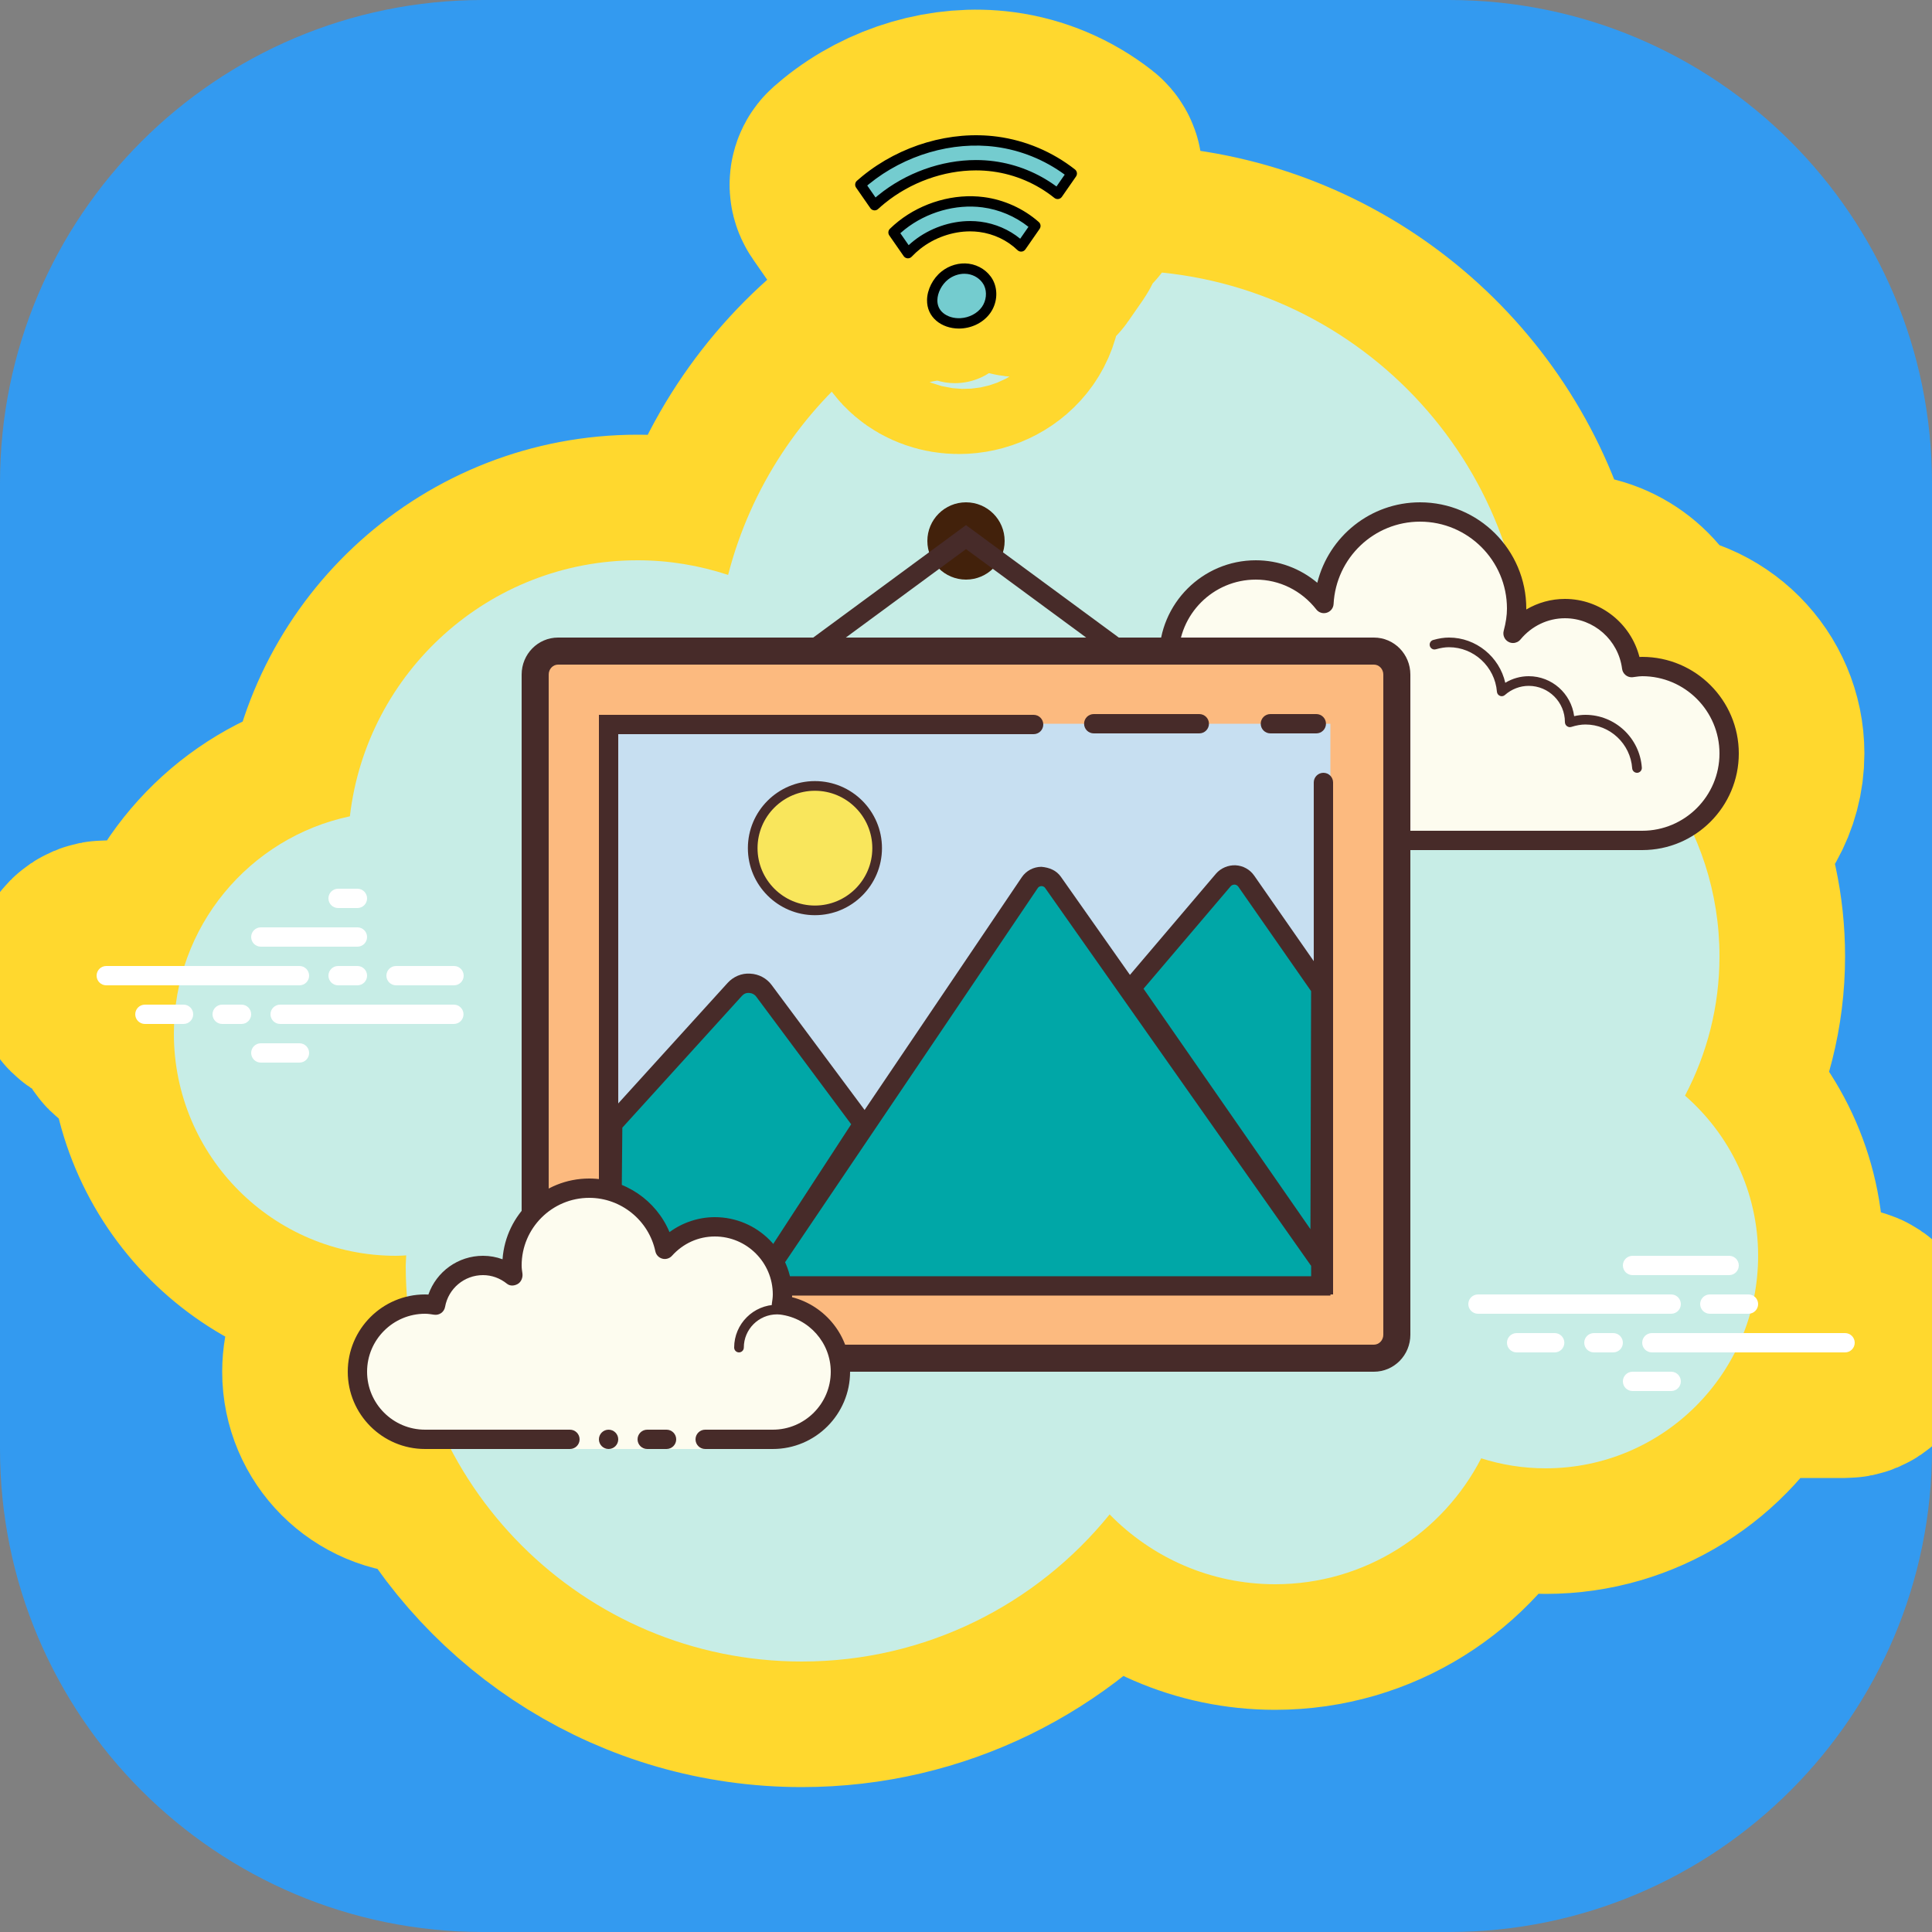 <svg xmlns="http://www.w3.org/2000/svg" xmlns:xlink="http://www.w3.org/1999/xlink" viewBox="0,0,256,256" width="100px" height="100px" fill-rule="nonzero"><rect x="0" y="0" width="256" height="256" fill="#808080" stroke="none"/><defs><clipPath id="clip-1"><path d="M0,256v-256h256v256zM116.719,35.868c0.548,-0.582 1.151,-1.134 1.791,-1.64c2.911,-2.299 6.675,-3.617 10.328,-3.617c0.636,0 1.271,0.041 1.889,0.12c3.011,0.391 5.834,1.733 7.951,3.78c0.226,0.219 0.537,0.328 0.85,0.297c0.313,-0.031 0.597,-0.197 0.776,-0.456l2.96,-4.262c0.31,-0.447 0.237,-1.056 -0.171,-1.416c-3.162,-2.793 -7.22,-4.631 -11.428,-5.176l0,0c-6.097,-0.793 -12.704,1.08 -17.677,5.007c-0.612,0.482 -1.211,1.009 -1.782,1.564c-0.376,0.366 -0.433,0.95 -0.133,1.381l2.984,4.294c0.184,0.265 0.479,0.434 0.801,0.458c0.027,0.002 0.053,0.003 0.079,0.003c0.294,0 0.577,-0.121 0.781,-0.337zM109.754,25.97c0.433,-0.399 0.892,-0.796 1.364,-1.18c5.335,-4.342 12.235,-6.831 18.93,-6.831c1.183,0 2.353,0.077 3.481,0.229c4.68,0.626 9.105,2.523 12.797,5.485c0.232,0.186 0.531,0.268 0.825,0.225c0.294,-0.043 0.558,-0.205 0.727,-0.45l2.936,-4.228c0.324,-0.467 0.228,-1.105 -0.219,-1.456c-4.683,-3.67 -10.25,-6.024 -16.1,-6.806c-0,0 -0,0 -0,0c-9.646,-1.289 -20.107,1.766 -27.981,8.174c-0.385,0.314 -0.775,0.645 -1.157,0.983c-0.408,0.36 -0.481,0.969 -0.171,1.415l2.96,4.262c0.177,0.254 0.455,0.42 0.763,0.454c0.039,0.004 0.079,0.006 0.118,0.006c0.268,0 0.528,-0.1 0.726,-0.283zM126.964,50.76c2.471,-0.134 4.743,-1.344 6.077,-3.235c1.369,-1.94 1.622,-4.526 0.644,-6.588c-0.048,-0.103 -0.1,-0.204 -0.154,-0.302c-0.968,-1.77 -2.87,-3.04 -4.965,-3.316c-1.99,-0.262 -4.059,0.334 -5.68,1.635c-1.779,1.429 -2.95,3.738 -2.983,5.883c-0.026,1.725 0.639,3.217 1.924,4.314c1.219,1.041 2.908,1.621 4.689,1.621c0.148,0 0.297,-0.004 0.446,-0.012z" id="overlayBgMask" fill="none" opacity="0.5"></path></clipPath></defs><g fill="#339af0" fill-rule="nonzero" stroke="none" stroke-width="1" stroke-linecap="butt" stroke-linejoin="miter" stroke-miterlimit="10" stroke-dasharray="" stroke-dashoffset="0" font-family="none" font-weight="none" font-size="none" text-anchor="none" style="mix-blend-mode: normal"><path d="M64,256c-35.346,0 -64,-28.654 -64,-64v-128c0,-35.346 28.654,-64 64,-64h128c35.346,0 64,28.654 64,64v128c0,35.346 -28.654,64 -64,64z" id="shape"></path></g><g fill="#ffd82e" fill-rule="nonzero" stroke="#ffd82e" stroke-width="33.28" stroke-linecap="butt" stroke-linejoin="round" stroke-miterlimit="10" stroke-dasharray="" stroke-dashoffset="0" font-family="none" font-weight="none" font-size="none" text-anchor="none" style="mix-blend-mode: normal"><path d="M232.96,166.4c0,1.838 -0.176,3.636 -0.513,5.376c0.311,0.234 0.513,0.606 0.513,1.024c0,0.63 -0.455,1.154 -1.054,1.26c-0.248,0.878 -0.537,1.739 -0.865,2.58h13.44c0.707,0 1.28,0.573 1.28,1.28c0,0.707 -0.571,1.28 -1.28,1.28l-14.591,0c-4.661,9.118 -14.146,15.36 -25.089,15.36c-2.977,0 -5.842,-0.468 -8.535,-1.326c-5.1,9.902 -15.401,16.686 -27.305,16.686c-8.602,0 -16.353,-3.556 -21.929,-9.252c-9.623,11.884 -24.312,19.492 -40.791,19.492c-20.208,0 -37.748,-11.421 -46.517,-28.16h-3.403c-5.647,0 -10.24,-4.593 -10.24,-10.24c0,-4.821 3.347,-8.873 7.84,-9.956c-0.106,-1.361 -0.16,-2.736 -0.16,-4.124c0,-0.451 0.056,-0.888 0.067,-1.336c-0.445,0.026 -0.893,0.056 -1.347,0.056c-16.259,0 -29.44,-13.181 -29.44,-29.44c0,-0.429 0.009,-0.856 0.027,-1.28h-3.867c-0.707,0 -1.28,-0.573 -1.28,-1.28c0,-0.707 0.573,-1.28 1.28,-1.28l4.088,0c0.113,-0.866 0.263,-1.72 0.45,-2.56h-9.658c-0.707,0 -1.28,-0.573 -1.28,-1.28c0,-0.707 0.573,-1.28 1.28,-1.28l10.349,0c3.186,-9.977 11.55,-17.638 21.933,-19.835c2.22,-19.095 18.427,-33.925 38.118,-33.925c4.193,0 8.22,0.696 11.999,1.938c5.97,-23.183 26.954,-40.338 52.001,-40.338c23.546,0 43.557,15.137 50.831,36.211c1.836,2.378 2.929,5.358 2.929,8.589c0,0.041 0,0.079 0,0.12c1.541,-0.909 3.302,-1.4 5.12,-1.4c4.687,0 8.732,3.228 9.876,7.693c0.12,-0.008 0.241,-0.013 0.364,-0.013c7.058,0 12.8,5.742 12.8,12.8c0,4.543 -2.379,8.541 -5.957,10.813c2.183,4.908 3.397,10.344 3.397,16.067c0,6.669 -1.664,12.941 -4.57,18.458c5.926,5.164 9.69,12.746 9.69,21.222z" id="strokeMainSVG"></path></g><g clip-path="url(#clip-1)" fill="none" fill-rule="nonzero" stroke="none" stroke-width="1" stroke-linecap="butt" stroke-linejoin="miter" stroke-miterlimit="10" stroke-dasharray="" stroke-dashoffset="0" font-family="none" font-weight="none" font-size="none" text-anchor="none" style="mix-blend-mode: normal"><g transform="scale(2.56,2.56)"><path d="M87.215,56.71c1.135,-2.155 1.785,-4.605 1.785,-7.21c0,-6.621 -4.159,-12.257 -10.001,-14.478c0,-0.007 0.001,-0.014 0.001,-0.022c0,-11.598 -9.402,-21 -21,-21c-9.784,0 -17.981,6.701 -20.313,15.757c-1.476,-0.485 -3.049,-0.757 -4.687,-0.757c-7.692,0 -14.023,5.793 -14.89,13.252c-5.204,1.101 -9.11,5.717 -9.11,11.248c0,6.351 5.149,11.5 11.5,11.5c0.177,0 0.352,-0.012 0.526,-0.022c-0.004,0.175 -0.026,0.346 -0.026,0.522c0,11.322 9.178,20.5 20.5,20.5c6.437,0 12.175,-2.972 15.934,-7.614c2.178,2.225 5.206,3.614 8.566,3.614c4.65,0 8.674,-2.65 10.666,-6.518c1.052,0.335 2.171,0.518 3.334,0.518c6.075,0 11,-4.925 11,-11c0,-3.311 -1.47,-6.273 -3.785,-8.29z" fill="#c7ede6"></path><path d="M69.5,43.5v0.5h-3v-0.5c0,0 -4.242,0 -5.5,0c-2.485,0 -4.5,-2.015 -4.5,-4.5c0,-2.333 1.782,-4.229 4.055,-4.455c-0.022,-0.181 -0.055,-0.358 -0.055,-0.545c0,-2.485 2.015,-4.5 4.5,-4.5c1.438,0 2.703,0.686 3.527,1.736c0.14,-2.636 2.302,-4.736 4.973,-4.736c2.761,0 5,2.239 5,5c0,0.446 -0.077,0.87 -0.187,1.282c0.642,-0.777 1.6,-1.282 2.687,-1.282c1.781,0 3.234,1.335 3.455,3.055c0.181,-0.022 0.358,-0.055 0.545,-0.055c2.485,0 4.5,2.015 4.5,4.5c0,2.485 -2.015,4.5 -4.5,4.5c-2.485,0 -9.5,0 -9.5,0z" fill="#fdfcef"></path><path d="M73.5,26c3.033,0 5.5,2.467 5.5,5.5c0,0.016 0,0.031 0,0.047c0.602,-0.355 1.29,-0.547 2,-0.547c1.831,0 3.411,1.261 3.858,3.005c0.047,-0.003 0.094,-0.005 0.142,-0.005c2.757,0 5,2.243 5,5c0,2.757 -2.243,5 -5,5h-15.5c-0.276,0 -0.5,-0.224 -0.5,-0.5c0,-0.276 0.224,-0.5 0.5,-0.5h15.5c2.206,0 4,-1.794 4,-4c0,-2.206 -1.794,-4 -4,-4c-0.117,0 -0.23,0.017 -0.343,0.032l-0.141,0.019c-0.021,0.003 -0.041,0.004 -0.062,0.004c-0.246,0 -0.462,-0.185 -0.495,-0.437c-0.191,-1.493 -1.463,-2.618 -2.959,-2.618c-0.885,0 -1.723,0.401 -2.301,1.1c-0.098,0.118 -0.241,0.182 -0.386,0.182c-0.078,0 -0.156,-0.018 -0.228,-0.056c-0.209,-0.107 -0.314,-0.346 -0.254,-0.573c0.115,-0.435 0.169,-0.801 0.169,-1.153c0,-2.481 -2.019,-4.5 -4.5,-4.5c-2.381,0 -4.347,1.872 -4.474,4.263c-0.011,0.208 -0.15,0.387 -0.349,0.45c-0.05,0.016 -0.101,0.024 -0.152,0.024c-0.15,0 -0.296,-0.069 -0.392,-0.192c-0.771,-0.982 -1.912,-1.545 -3.133,-1.545c-2.206,0 -4,1.794 -4,4c0,0.117 0.017,0.23 0.032,0.343l0.019,0.141c0.016,0.134 -0.022,0.268 -0.106,0.373c-0.084,0.105 -0.207,0.172 -0.34,0.185c-2.056,0.205 -3.605,1.907 -3.605,3.958c0,2.206 1.794,4 4,4h5.5c0.276,0 0.5,0.224 0.5,0.5c0,0.276 -0.224,0.5 -0.5,0.5h-5.5c-2.757,0 -5,-2.243 -5,-5c0,-2.397 1.689,-4.413 4.003,-4.877c-0.002,-0.041 -0.003,-0.082 -0.003,-0.123c0,-2.757 2.243,-5 5,-5c1.176,0 2.293,0.416 3.183,1.164c0.598,-2.404 2.762,-4.164 5.317,-4.164z" fill="#472b29"></path><path d="M75,33c1.403,0 2.609,0.999 2.913,2.341c0.367,-0.222 0.786,-0.341 1.212,-0.341c1.202,0 2.198,0.897 2.353,2.068c0.203,-0.046 0.396,-0.068 0.585,-0.068c1.529,0 2.811,1.2 2.918,2.732c0.009,0.138 -0.095,0.258 -0.232,0.268c-0.006,0 -0.012,0 -0.018,0c-0.13,0 -0.24,-0.101 -0.249,-0.232c-0.089,-1.271 -1.151,-2.268 -2.419,-2.268c-0.229,0 -0.47,0.042 -0.738,0.127c-0.022,0.007 -0.045,0.01 -0.067,0.01c-0.055,0 -0.11,-0.02 -0.156,-0.054c-0.064,-0.046 -0.102,-0.128 -0.102,-0.208c0,-1.034 -0.841,-1.875 -1.875,-1.875c-0.447,0 -0.885,0.168 -1.231,0.473c-0.047,0.041 -0.106,0.063 -0.165,0.063c-0.032,0 -0.063,-0.006 -0.093,-0.019c-0.088,-0.035 -0.148,-0.117 -0.155,-0.212c-0.104,-1.293 -1.193,-2.305 -2.481,-2.305c-0.208,0 -0.425,0.034 -0.682,0.107c-0.023,0.007 -0.047,0.01 -0.07,0.01c-0.109,0 -0.207,-0.073 -0.239,-0.182c-0.038,-0.133 0.039,-0.271 0.172,-0.309c0.302,-0.086 0.563,-0.126 0.819,-0.126zM61.117,34.5c1.326,0 2.508,0.897 2.874,2.182c0.038,0.133 -0.039,0.271 -0.172,0.309c-0.024,0.006 -0.047,0.009 -0.069,0.009c-0.109,0 -0.209,-0.072 -0.24,-0.182c-0.305,-1.07 -1.289,-1.818 -2.393,-1.818c-0.117,0 -0.23,0.014 -0.342,0.029c-0.012,0.002 -0.023,0.003 -0.035,0.003c-0.121,0 -0.229,-0.092 -0.246,-0.217c-0.019,-0.137 0.077,-0.263 0.214,-0.281c0.134,-0.018 0.27,-0.034 0.409,-0.034z" fill="#472b29"></path><path d="M15.5,51h-10c-0.276,0 -0.5,-0.224 -0.5,-0.5c0,-0.276 0.224,-0.5 0.5,-0.5h10c0.276,0 0.5,0.224 0.5,0.5c0,0.276 -0.223,0.5 -0.5,0.5zM18.5,51h-1c-0.276,0 -0.5,-0.224 -0.5,-0.5c0,-0.276 0.224,-0.5 0.5,-0.5h1c0.276,0 0.5,0.224 0.5,0.5c0,0.276 -0.223,0.5 -0.5,0.5zM23.491,53h-8.991c-0.276,0 -0.5,-0.224 -0.5,-0.5c0,-0.276 0.224,-0.5 0.5,-0.5h8.991c0.276,0 0.5,0.224 0.5,0.5c0,0.276 -0.224,0.5 -0.5,0.5zM12.5,53h-1c-0.276,0 -0.5,-0.224 -0.5,-0.5c0,-0.276 0.224,-0.5 0.5,-0.5h1c0.276,0 0.5,0.224 0.5,0.5c0,0.276 -0.223,0.5 -0.5,0.5zM9.5,53h-2c-0.276,0 -0.5,-0.224 -0.5,-0.5c0,-0.276 0.224,-0.5 0.5,-0.5h2c0.276,0 0.5,0.224 0.5,0.5c0,0.276 -0.223,0.5 -0.5,0.5zM15.5,55h-2c-0.276,0 -0.5,-0.224 -0.5,-0.5c0,-0.276 0.224,-0.5 0.5,-0.5h2c0.276,0 0.5,0.224 0.5,0.5c0,0.276 -0.224,0.5 -0.5,0.5zM18.5,46c-0.177,0 -0.823,0 -1,0c-0.276,0 -0.5,0.224 -0.5,0.5c0,0.276 0.224,0.5 0.5,0.5c0.177,0 0.823,0 1,0c0.276,0 0.5,-0.224 0.5,-0.5c0,-0.276 -0.224,-0.5 -0.5,-0.5zM18.5,48c-0.177,0 -4.823,0 -5,0c-0.276,0 -0.5,0.224 -0.5,0.5c0,0.276 0.224,0.5 0.5,0.5c0.177,0 4.823,0 5,0c0.276,0 0.5,-0.224 0.5,-0.5c0,-0.276 -0.224,-0.5 -0.5,-0.5zM23.5,50c-0.177,0 -2.823,0 -3,0c-0.276,0 -0.5,0.224 -0.5,0.5c0,0.276 0.224,0.5 0.5,0.5c0.177,0 2.823,0 3,0c0.276,0 0.5,-0.224 0.5,-0.5c0,-0.276 -0.224,-0.5 -0.5,-0.5zM86.5,68h-10c-0.276,0 -0.5,-0.224 -0.5,-0.5c0,-0.276 0.224,-0.5 0.5,-0.5h10c0.276,0 0.5,0.224 0.5,0.5c0,0.276 -0.224,0.5 -0.5,0.5zM90.5,68h-2c-0.276,0 -0.5,-0.224 -0.5,-0.5c0,-0.276 0.224,-0.5 0.5,-0.5h2c0.276,0 0.5,0.224 0.5,0.5c0,0.276 -0.224,0.5 -0.5,0.5zM95.5,70h-10c-0.276,0 -0.5,-0.224 -0.5,-0.5c0,-0.276 0.224,-0.5 0.5,-0.5h10c0.276,0 0.5,0.224 0.5,0.5c0,0.276 -0.223,0.5 -0.5,0.5zM83.5,70h-1c-0.276,0 -0.5,-0.224 -0.5,-0.5c0,-0.276 0.224,-0.5 0.5,-0.5h1c0.276,0 0.5,0.224 0.5,0.5c0,0.276 -0.224,0.5 -0.5,0.5zM80.47,70h-1.97c-0.276,0 -0.5,-0.224 -0.5,-0.5c0,-0.276 0.224,-0.5 0.5,-0.5h1.97c0.276,0 0.5,0.224 0.5,0.5c0,0.276 -0.224,0.5 -0.5,0.5zM89.5,66h-5c-0.276,0 -0.5,-0.224 -0.5,-0.5c0,-0.276 0.224,-0.5 0.5,-0.5h5c0.276,0 0.5,0.224 0.5,0.5c0,0.276 -0.223,0.5 -0.5,0.5zM86.5,72h-2c-0.276,0 -0.5,-0.224 -0.5,-0.5c0,-0.276 0.224,-0.5 0.5,-0.5h2c0.276,0 0.5,0.224 0.5,0.5c0,0.276 -0.224,0.5 -0.5,0.5z" fill="#ffffff"></path><g><path d="M28.886,70.3c-0.654,0 -1.186,-0.545 -1.186,-1.215v-34.17c0,-0.67 0.531,-1.215 1.186,-1.215h42.229c0.654,0 1.186,0.545 1.186,1.215v34.17c0,0.67 -0.532,1.215 -1.187,1.215z" fill="#fcba7f"></path><path d="M71.114,34.4c0.268,0 0.486,0.231 0.486,0.515v34.17c0,0.284 -0.218,0.515 -0.487,0.515h-42.227c-0.268,0 -0.486,-0.231 -0.486,-0.515v-34.17c0,-0.284 0.218,-0.515 0.486,-0.515h42.228M71.114,33h-42.228c-1.042,0 -1.886,0.857 -1.886,1.915v34.17c0,1.058 0.844,1.915 1.886,1.915h42.227c1.043,0 1.887,-0.857 1.887,-1.915v-34.17c0,-1.058 -0.844,-1.915 -1.886,-1.915z" fill="#472b29"></path></g><g fill="#c7dff1"><path d="M31.217,37.46h37.643v29.44h-37.643z"></path></g><g fill="#472b29"><path d="M68.132,37.96h-2.377c-0.276,0 -0.5,-0.224 -0.5,-0.5c0,-0.276 0.224,-0.5 0.5,-0.5h2.377c0.276,0 0.5,0.224 0.5,0.5c0,0.276 -0.224,0.5 -0.5,0.5z"></path></g><g fill="#472b29"><path d="M62.075,37.96h-5.463c-0.276,0 -0.5,-0.224 -0.5,-0.5c0,-0.276 0.224,-0.5 0.5,-0.5h5.463c0.276,0 0.5,0.224 0.5,0.5c0,0.276 -0.223,0.5 -0.5,0.5z"></path></g><g fill="#472b29"><path d="M69,67h-38v-30h22.5c0.276,0 0.5,0.224 0.5,0.5c0,0.276 -0.224,0.5 -0.5,0.5h-21.5v28h36v-25.5c0,-0.276 0.224,-0.5 0.5,-0.5c0.276,0 0.5,0.224 0.5,0.5z"></path></g><g><path d="M42.18,40.68c-1.778,0 -3.22,1.442 -3.22,3.22c0,1.778 1.442,3.22 3.22,3.22c1.778,0 3.22,-1.442 3.22,-3.22c0,-1.778 -1.442,-3.22 -3.22,-3.22z" fill="#f9e65c"></path><path d="M42.18,47.37c-1.913,0 -3.47,-1.557 -3.47,-3.47c0,-1.914 1.557,-3.471 3.47,-3.471c1.914,0 3.471,1.557 3.471,3.471c-0.001,1.913 -1.557,3.47 -3.471,3.47zM42.18,40.93c-1.638,0 -2.97,1.333 -2.97,2.971c0,1.638 1.332,2.97 2.97,2.97c1.638,0 2.971,-1.332 2.971,-2.97c0,-1.638 -1.334,-2.971 -2.971,-2.971z" fill="#472b29"></path></g><g><path d="M39.203,66.558l14.1,-20.876c0.283,-0.418 0.911,-0.423 1.201,-0.01l13.859,19.691v1.195z" fill="#00a7a7"></path><path d="M68.863,67.059h-30.601l14.627,-21.656c0.226,-0.333 0.604,-0.533 1.01,-0.537c0.424,0.035 0.786,0.191 1.015,0.52l13.95,19.82v1.853zM40.145,66.059h27.719v-0.537l-13.769,-19.562c-0.059,-0.085 -0.149,-0.095 -0.188,-0.095h-0.001c-0.037,0.001 -0.131,0.011 -0.189,0.098z" fill="#472b29"></path></g><g><path d="M31.712,58.173l6.319,-6.961c0.411,-0.452 1.146,-0.418 1.51,0.071l5.125,6.89l-5.464,8.385h-7.566z" fill="#00a7a7"></path><path d="M39.473,67.059h-8.342l0.084,-9.081l6.446,-7.102c0.299,-0.328 0.73,-0.513 1.171,-0.48c0.443,0.021 0.849,0.236 1.11,0.59l5.333,7.169zM32.141,66.059h6.791l5.125,-7.867l-4.917,-6.609c-0.083,-0.112 -0.214,-0.181 -0.357,-0.188c-0.162,-0.015 -0.286,0.049 -0.381,0.153l-6.19,6.82z" fill="#472b29"></path></g><g><path d="M58.56,51.144l4.756,-5.594c0.32,-0.376 0.908,-0.347 1.19,0.057l3.857,5.537l-0.039,14.069z" fill="#00a7a7"></path><path d="M68.818,66.804l-10.888,-15.691l5.005,-5.887c0.255,-0.299 0.646,-0.454 1.015,-0.439c0.391,0.02 0.743,0.214 0.967,0.535l3.946,5.666zM59.189,51.176l8.639,12.446l0.034,-12.321l-3.767,-5.406c-0.062,-0.089 -0.148,-0.106 -0.194,-0.108c-0.048,0.002 -0.135,0.007 -0.205,0.089z" fill="#472b29"></path></g><g fill="#42210b"><path d="M50,26c-1.105,0 -2,0.895 -2,2c0,1.105 0.895,2 2,2c1.105,0 2,-0.895 2,-2c0,-1.105 -0.895,-2 -2,-2z"></path></g><g fill="#472b29"><path d="M58.28,34.395c-0.104,0 -0.207,-0.031 -0.297,-0.098l-7.983,-5.876l-7.983,5.876c-0.223,0.165 -0.535,0.117 -0.699,-0.105c-0.164,-0.222 -0.116,-0.536 0.105,-0.699l8.577,-6.314l8.577,6.313c0.222,0.163 0.27,0.477 0.105,0.699c-0.097,0.133 -0.248,0.204 -0.402,0.204z"></path></g><g><path d="M36.5,74.5c0,0 1.567,0 3.5,0c1.933,0 3.5,-1.567 3.5,-3.5c0,-1.781 -1.335,-3.234 -3.055,-3.455c0.028,-0.179 0.055,-0.358 0.055,-0.545c0,-1.933 -1.567,-3.5 -3.5,-3.5c-1.032,0 -1.95,0.455 -2.59,1.165c-0.384,-1.808 -1.987,-3.165 -3.91,-3.165c-2.209,0 -4,1.791 -4,4c0,0.191 0.03,0.374 0.056,0.558c-0.428,-0.344 -0.964,-0.558 -1.556,-0.558c-1.228,0 -2.245,0.887 -2.455,2.055c-0.179,-0.028 -0.358,-0.055 -0.545,-0.055c-1.933,0 -3.5,1.567 -3.5,3.5c0,1.933 1.567,3.5 3.5,3.5c1.933,0 7.5,0 7.5,0v0.5h7z" fill="#fdfcef"></path><path d="M38.25,70c-0.138,0 -0.25,-0.112 -0.25,-0.25c0,-1.223 0.995,-2.218 2.218,-2.218c0.034,0.009 0.737,-0.001 1.244,0.136c0.133,0.036 0.212,0.173 0.176,0.306c-0.036,0.134 -0.173,0.213 -0.306,0.176c-0.444,-0.12 -1.1,-0.12 -1.113,-0.118c-0.948,0 -1.719,0.771 -1.719,1.718c0,0.138 -0.112,0.25 -0.25,0.25zM31.5,74c-0.276,0 -0.5,0.224 -0.5,0.5c0,0.276 0.224,0.5 0.5,0.5c0.276,0 0.5,-0.224 0.5,-0.5c0,-0.276 -0.224,-0.5 -0.5,-0.5z" fill="#472b29"></path><path d="M40,75h-3.5c-0.276,0 -0.5,-0.224 -0.5,-0.5c0,-0.276 0.224,-0.5 0.5,-0.5h3.5c1.654,0 3,-1.346 3,-3c0,-1.496 -1.125,-2.768 -2.618,-2.959c-0.134,-0.018 -0.255,-0.088 -0.336,-0.196c-0.081,-0.108 -0.115,-0.244 -0.094,-0.377c0.023,-0.154 0.048,-0.308 0.048,-0.468c0,-1.654 -1.346,-3 -3,-3c-0.85,0 -1.638,0.355 -2.219,1c-0.125,0.139 -0.321,0.198 -0.5,0.148c-0.182,-0.049 -0.321,-0.195 -0.36,-0.379c-0.341,-1.604 -1.78,-2.769 -3.421,-2.769c-1.93,0 -3.5,1.57 -3.5,3.5c0,0.143 0.021,0.28 0.041,0.418c0.029,0.203 -0.063,0.438 -0.242,0.54c-0.179,0.102 -0.396,0.118 -0.556,-0.01c-0.365,-0.293 -0.794,-0.448 -1.243,-0.448c-0.966,0 -1.792,0.691 -1.963,1.644c-0.048,0.267 -0.296,0.446 -0.569,0.405c-0.154,-0.024 -0.308,-0.049 -0.468,-0.049c-1.654,0 -3,1.346 -3,3c0,1.654 1.346,3 3,3h7.5c0.276,0 0.5,0.224 0.5,0.5c0,0.276 -0.224,0.5 -0.5,0.5h-7.5c-2.206,0 -4,-1.794 -4,-4c0,-2.206 1.794,-4 4,-4c0.059,0 0.116,0.002 0.174,0.006c0.414,-1.186 1.537,-2.006 2.826,-2.006c0.349,0 0.689,0.061 1.011,0.18c0.165,-2.333 2.115,-4.18 4.489,-4.18c1.831,0 3.466,1.127 4.153,2.774c0.68,-0.498 1.502,-0.774 2.347,-0.774c2.206,0 4,1.794 4,4c0,0.048 -0.001,0.095 -0.004,0.142c1.743,0.448 3.004,2.027 3.004,3.858c0,2.206 -1.794,4 -4,4z" fill="#472b29"></path><path d="M34.5,74c-0.159,0 -0.841,0 -1,0c-0.276,0 -0.5,0.224 -0.5,0.5c0,0.276 0.224,0.5 0.5,0.5c0.159,0 0.841,0 1,0c0.276,0 0.5,-0.224 0.5,-0.5c0,-0.276 -0.224,-0.5 -0.5,-0.5z" fill="#472b29"></path></g></g></g><g fill="none" fill-rule="nonzero" stroke="none" stroke-width="none" stroke-linecap="butt" stroke-linejoin="none" stroke-miterlimit="10" stroke-dasharray="" stroke-dashoffset="0" font-family="none" font-weight="none" font-size="none" text-anchor="none" style="mix-blend-mode: normal"><path d="M120.3,34.222c-0.017,0 -0.034,-0.001 -0.051,-0.002c-0.206,-0.015 -0.394,-0.123 -0.512,-0.292l-1.905,-2.741c-0.191,-0.275 -0.155,-0.648 0.085,-0.881c0.364,-0.354 0.747,-0.69 1.138,-0.998c3.174,-2.507 7.392,-3.702 11.284,-3.196l-0,-0c2.686,0.348 5.277,1.522 7.295,3.304c0.26,0.23 0.307,0.618 0.109,0.904l-1.89,2.72c-0.115,0.165 -0.296,0.271 -0.496,0.291c-0.2,0.02 -0.398,-0.05 -0.543,-0.189c-1.351,-1.307 -3.153,-2.164 -5.075,-2.413c-0.394,-0.051 -0.8,-0.077 -1.206,-0.077c-2.332,0 -4.735,0.842 -6.593,2.309c-0.409,0.323 -0.793,0.675 -1.143,1.047c-0.13,0.138 -0.311,0.215 -0.498,0.215zM115.889,27.869c-0.025,0 -0.05,-0.001 -0.075,-0.004c-0.197,-0.022 -0.374,-0.127 -0.487,-0.29l-1.89,-2.721c-0.198,-0.285 -0.151,-0.674 0.109,-0.904c0.244,-0.216 0.492,-0.427 0.739,-0.627c5.026,-4.09 11.704,-6.041 17.861,-5.218c0,0 0,0 0,0c3.734,0.499 7.288,2.002 10.277,4.345c0.286,0.224 0.347,0.631 0.14,0.929l-1.874,2.699c-0.108,0.156 -0.276,0.26 -0.464,0.287c-0.187,0.028 -0.378,-0.025 -0.526,-0.144c-2.357,-1.891 -5.182,-3.102 -8.169,-3.501c-0.72,-0.097 -1.467,-0.146 -2.222,-0.146c-4.274,0 -8.678,1.589 -12.084,4.361c-0.301,0.245 -0.594,0.498 -0.871,0.753c-0.127,0.117 -0.293,0.181 -0.464,0.181zM127.054,43.52c-1.137,0 -2.215,-0.37 -2.993,-1.035c-0.82,-0.7 -1.245,-1.653 -1.228,-2.754c0.021,-1.369 0.768,-2.843 1.904,-3.755c1.035,-0.831 2.356,-1.211 3.626,-1.044c1.337,0.176 2.551,0.987 3.169,2.117c0.034,0.063 0.067,0.127 0.098,0.193c0.624,1.316 0.463,2.967 -0.411,4.206c-0.852,1.207 -2.302,1.979 -3.88,2.065c-0.095,0.005 -0.19,0.008 -0.285,0.008z" id="strokeOverlay" fill="#ffd82e" stroke="#ffd82e" stroke-width="33.28" stroke-linejoin="round"></path><g transform="translate(113.384,17.916) scale(0.137,0.137)" id="overlay" stroke="none" stroke-width="1" stroke-linejoin="miter"><path d="M123.19,64.81c-27.11,-3.52 -56.52,4.82 -78.67,22.31c-2.75,2.17 -5.39,4.49 -7.92,6.95l13.91,20.02c2.76,-2.93 5.74,-5.65 8.89,-8.14c14.6,-11.53 33.2,-17.94 51.25,-17.94c3.18,0 6.34,0.2 9.45,0.6c15.26,1.98 29.46,8.89 39.9,18.99l13.8,-19.87c-13.79,-12.18 -31.63,-20.46 -50.61,-22.92z" fill="#74cccf"></path><path d="M136.36,6.34c-43.63,-5.83 -90.97,8.01 -126.63,37.03c-1.78,1.45 -3.52,2.93 -5.24,4.45l13.8,19.87c2.14,-1.97 4.34,-3.87 6.59,-5.7c26.04,-21.19 59.2,-32.97 91.41,-32.97c5.68,0 11.32,0.36 16.89,1.11c22.96,3.07 44.62,12.58 62.13,26.63l13.69,-19.71c-20.67,-16.2 -45.94,-27.14 -72.64,-30.71z" fill="#74cccf"></path><path d="M128.734,143.286c-0.184,-0.387 -0.379,-0.77 -0.585,-1.148c-3.839,-7.018 -11.373,-11.843 -19.413,-12.903c-8.04,-1.06 -16.417,1.525 -22.697,6.567c-11.664,9.364 -17.679,28.855 -4.818,39.838c5.521,4.714 13.116,6.708 20.422,6.311c9.597,-0.521 19.046,-5.212 24.52,-12.971c5.224,-7.406 6.429,-17.555 2.571,-25.694z" fill="#74cccf"></path><path d="M50.51,119.09c-0.123,0 -0.246,-0.005 -0.37,-0.014c-1.503,-0.111 -2.876,-0.896 -3.736,-2.133l-13.91,-20.02c-1.396,-2.01 -1.133,-4.733 0.621,-6.438c2.662,-2.588 5.457,-5.041 8.308,-7.29c23.184,-18.307 53.988,-27.04 82.412,-23.344l-0.001,-0.001c19.617,2.543 38.537,11.113 53.277,24.133c1.9,1.679 2.243,4.516 0.796,6.6l-13.8,19.869c-0.837,1.204 -2.16,1.981 -3.62,2.124c-1.458,0.144 -2.909,-0.363 -3.963,-1.383c-9.866,-9.545 -23.03,-15.804 -37.067,-17.625c-2.879,-0.37 -5.843,-0.559 -8.806,-0.559c-17.03,0 -34.581,6.146 -48.151,16.864c-2.985,2.359 -5.795,4.932 -8.35,7.645c-0.949,1.007 -2.268,1.572 -3.64,1.572zM43.178,94.774l8.048,11.583c1.631,-1.501 3.326,-2.948 5.074,-4.33c15.304,-12.086 35.113,-19.017 54.35,-19.017c3.388,0 6.782,0.216 10.088,0.642c14.175,1.839 27.593,7.626 38.371,16.465l7.98,-11.489c-12.708,-10.11 -28.36,-16.762 -44.542,-18.858c0,-0.001 -0.001,-0.001 -0.001,-0.001c-25.808,-3.349 -53.814,4.604 -74.929,21.276c-1.5,1.184 -2.985,2.432 -4.439,3.729z" fill="#000000"></path><path d="M18.29,72.69c-0.182,0 -0.364,-0.01 -0.548,-0.03c-1.437,-0.158 -2.734,-0.931 -3.559,-2.117l-13.8,-19.87c-1.446,-2.083 -1.105,-4.919 0.795,-6.599c1.781,-1.575 3.597,-3.116 5.394,-4.581c36.708,-29.874 85.478,-44.12 130.45,-38.109c0,0 0,0 0.001,0c27.272,3.647 53.229,14.619 75.061,31.73c2.086,1.635 2.534,4.612 1.022,6.788l-13.69,19.71c-0.791,1.139 -2.019,1.897 -3.391,2.096c-1.368,0.201 -2.764,-0.181 -3.845,-1.049c-17.215,-13.812 -37.846,-22.656 -59.664,-25.573c-5.255,-0.708 -10.713,-1.066 -16.227,-1.066c-31.214,0 -63.382,11.608 -88.254,31.849c-2.198,1.788 -4.337,3.638 -6.358,5.5c-0.927,0.854 -2.139,1.321 -3.387,1.321zM11.167,48.669l8.022,11.551c0.835,-0.71 1.682,-1.414 2.535,-2.108c26.625,-21.667 61.092,-34.092 94.566,-34.092c5.958,0 11.865,0.389 17.557,1.155c21.854,2.922 42.608,11.336 60.351,24.422l7.96,-11.461c-19.621,-14.383 -42.498,-23.636 -66.46,-26.84h0.001c-42.293,-5.655 -88.206,7.789 -122.812,35.952c-0.572,0.466 -1.146,0.94 -1.72,1.421z" fill="#000000"></path><path d="M99.834,187c-8.302,0 -16.175,-2.703 -21.86,-7.558c-5.99,-5.115 -9.092,-12.07 -8.971,-20.114c0.151,-10 5.609,-20.766 13.905,-27.426c7.558,-6.068 17.205,-8.846 26.481,-7.624c9.764,1.287 18.633,7.211 23.146,15.461c0.251,0.457 0.491,0.929 0.717,1.407c4.557,9.613 3.378,21.67 -3.004,30.716c-6.221,8.817 -16.812,14.455 -28.334,15.081c-0.695,0.038 -1.39,0.057 -2.08,0.057zM105.147,134.002c-5.62,0 -11.418,2.037 -15.979,5.699c-5.974,4.796 -10.06,12.744 -10.166,19.778c-0.076,5.038 1.763,9.196 5.466,12.357c4.226,3.608 10.381,5.471 16.904,5.122c8.365,-0.455 16.299,-4.616 20.704,-10.86c4.271,-6.055 5.131,-14.361 2.14,-20.671l-0.001,-0.002c-0.142,-0.297 -0.29,-0.591 -0.449,-0.88c-3.015,-5.512 -9.022,-9.476 -15.684,-10.354c-0.968,-0.127 -1.948,-0.189 -2.935,-0.189z" fill="#000000"></path></g></g></svg>